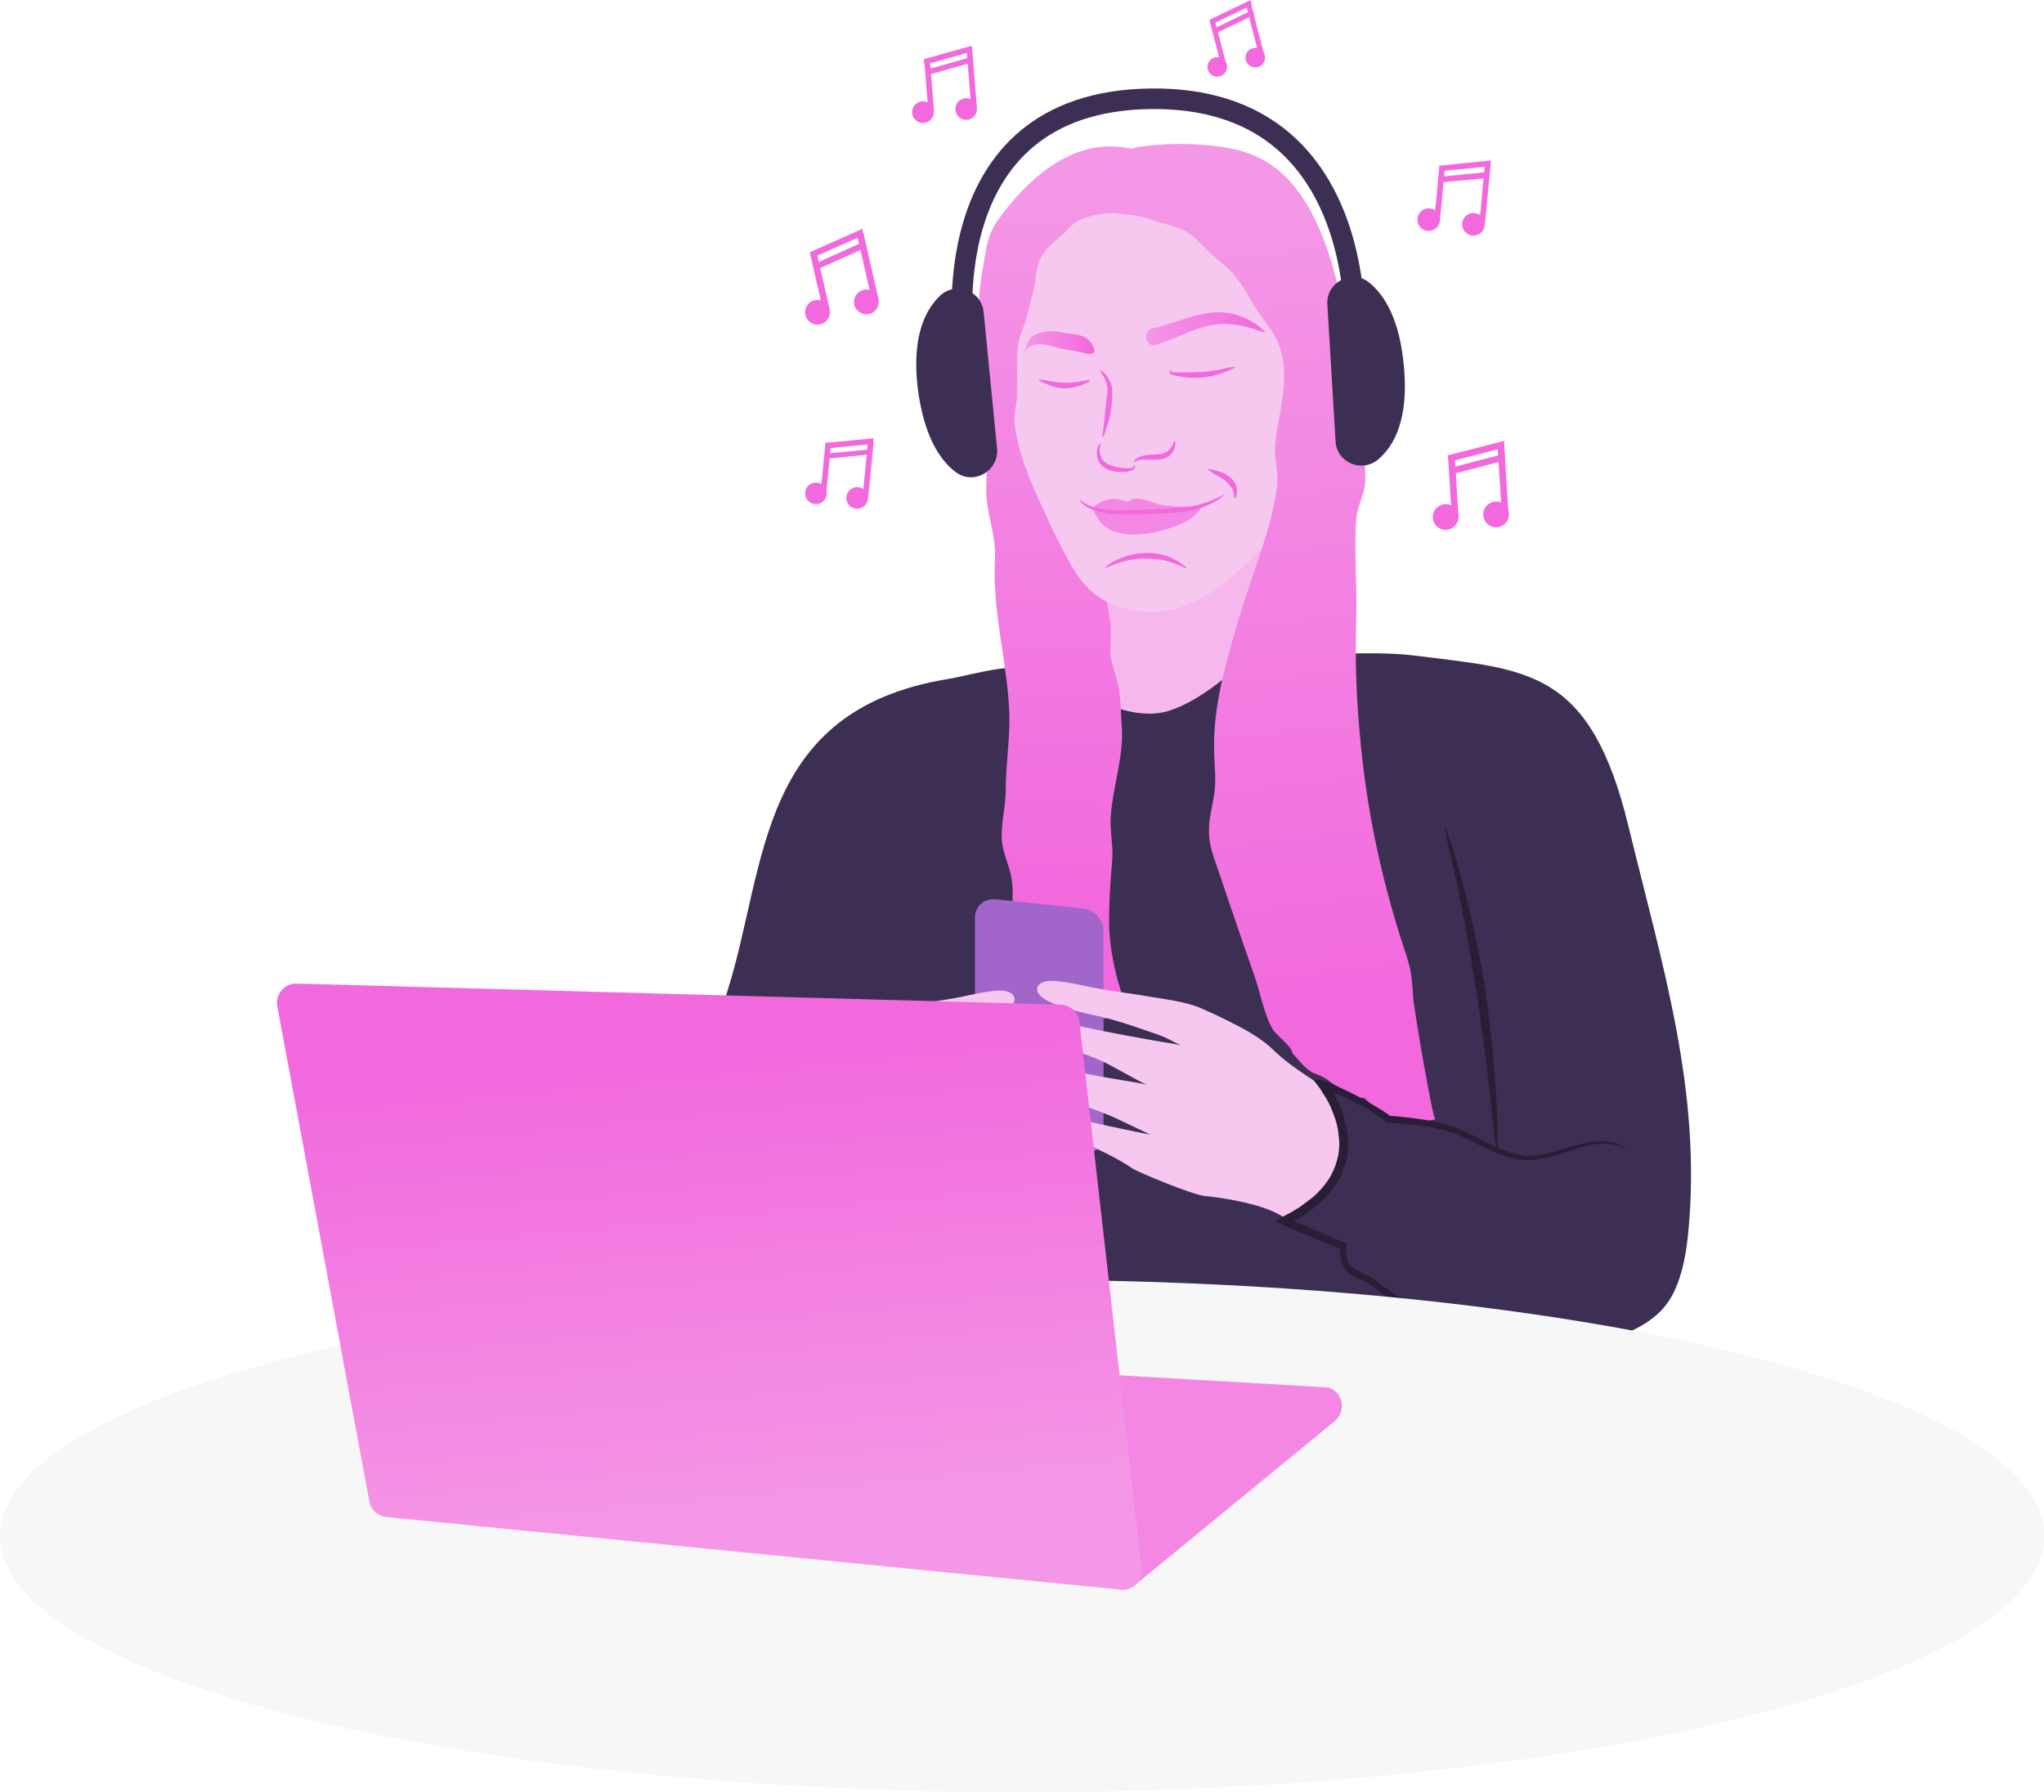 <?xml version="1.0" encoding="utf-8"?>
<!-- Generator: Adobe Illustrator 19.1.0, SVG Export Plug-In . SVG Version: 6.00 Build 0)  -->
<svg version="1.1" id="Layer_1" xmlns="http://www.w3.org/2000/svg" xmlns:xlink="http://www.w3.org/1999/xlink" x="0px" y="0px"
	 viewBox="0 0 397.3 348.4" style="enable-background:new 0 0 397.3 348.4;" xml:space="preserve">
<style type="text/css">
	.st0{fill:#3D2F54;}
	.st1{fill:#281F37;}
	.st2{fill:#F5B7EC;}
	.st3{fill:url(#SVGID_1_);}
	.st4{fill:#F6C7EF;}
	.st5{fill:url(#SVGID_2_);}
	.st6{fill:none;stroke:#256ACB;stroke-width:0.592;stroke-miterlimit:10;}
	.st7{fill:#F268DD;}
	.st8{fill:url(#SVGID_3_);}
	.st9{fill:url(#SVGID_4_);}
	.st10{fill:#F387E3;}
	.st11{fill:none;stroke:#FF55AE;stroke-width:0.148;stroke-miterlimit:10;}
	.st12{fill:none;stroke:url(#SVGID_5_);stroke-miterlimit:10;}
	.st13{fill:none;stroke:#3D2F54;stroke-width:4;stroke-miterlimit:10;}
	.st14{fill:#A265C9;}
	.st15{fill:#F7F7F7;}
	.st16{fill:url(#SVGID_6_);}
</style>
<g>
	<path class="st0" d="M242,129.2c2.8-3.1,8.6-1.4,8.6-1.4s15-1.6,24.9-0.3c21.5,2.7,33.6,2.6,41,33c6.7,27.5,14.2,51.4,11.7,78.6
		c-0.4,4.3-1.1,8.6-3,12.4c-3.2,6.2-9.6,7.9-15.6,10c-11.2,3.9-23.3,4.4-35.2,4.4c-16.8,0-33.4-1.4-50.3-0.2
		c-16.6,1.2-33.8,3.9-50.4,1.7c-13.3-1.7-25.8-12.8-31.8-24.4c-8.2-15.9-5.5-34.3-0.4-50.7c7.6-24.3,5.7-54.2,42.7-60.3
		c5.1-0.8,14.8-4.2,19.5-0.7c2.7,2,5.6-7.3,6.7-4.3C213.4,134.8,238.9,132.6,242,129.2z"/>
</g>
<g>
	<g>
		<g>
			<path class="st1" d="M288.6,191.5L288.6,191.5L288.6,191.5z"/>
			<path class="st1" d="M286.8,191.8c0.9,5.8,2,13.7,2.7,20.2c0.7,6.5,1.2,11.5,1.5,11.5c0.1,0,0.1-1.6,0.1-4.1
				c-0.1-2.5-0.2-5.9-0.5-9.5c-0.5-7.2-1.5-15.1-2-18.3c-0.5-3.2-2-11.1-3.8-18.1c-0.9-3.5-1.8-6.8-2.6-9.1
				c-0.8-2.4-1.3-3.9-1.4-3.8c-0.2,0.1,1,5,2.4,11.3C284.5,178.1,285.9,186,286.8,191.8z"/>
		</g>
	</g>
</g>
<path class="st2" d="M209.5,110.3c0,0,0,8.1-0.8,23.3c0,0,10.1,6.9,18.1,4.7c7.9-2.3,15.8-10.7,15.8-10.7s6.3-24.9,8.8-30
	L209.5,110.3z"/>
<linearGradient id="SVGID_1_" gradientUnits="userSpaceOnUse" x1="207.547" y1="35.617" x2="202.547" y2="179.284">
	<stop  offset="0" style="stop-color:#F497E6"/>
	<stop  offset="1" style="stop-color:#F268DD"/>
</linearGradient>
<path class="st3" d="M221.7,29.4c0,0-5.3,11-5.7,13c-2.4,12.4-3.8,25.1-4.7,37.7c-1,13.3,2.1,26.9,4.4,40.1c0.4,2.1,0.1,4.2,0.1,6.4
	c0.1,2.3,1,4.2,1.5,6.4c0.6,2.5,0.5,5.1,0.7,7.6c0.6,6.2-1.7,12.1-2.1,18.1c-0.2,2.8,0.5,5.6,0.3,8.4c-0.4,4.4-0.7,8.9-0.6,13.4
	c0.2,4.2,1.1,8.7,2.5,12.8c0.7,2.1-0.6,4.3-2.8,4.6c-4.5,0.6-9.2,1-13.7,0.3c-1.4-0.2-2.8-0.6-3.8-1.6c-1.4-1.6-1.3-4-1.2-6
	c0.1-1.5,0.1-3,0.1-4.5c0.1-2.9,0-5.8,0.1-8.7c0-2.4,0.2-4.9-0.3-7.3c-0.6-2.5-1.8-4.9-1.8-7.6c0-3.1,0.8-6.1,0.8-9.2
	c0-4.8,0.8-9.4,0.7-14.2c-0.3-10.2-3.4-20.2-2.8-30.4c0.3-4.8-1.9-9.3-1.7-14c0.1-1.9,0.1-3.8-0.1-5.8c-0.7-10.3-2.8-25.7-0.4-37.7
	c0.6-3.1,0.6-5.2,2.5-8c4.7-6.8,12.2-14.2,21-14.7C217.1,28.4,219.4,28.6,221.7,29.4z"/>
<path class="st4" d="M223.4,40.6c-1.3-0.4-3.1,1-4.5,0.9c-3.4-0.3-6.5,0.1-9.1,1.3c-1.5,0.7-2.4,2.1-3.6,3.1c-1.2,1-2.5,2.1-3.4,3.4
	c-1,1.4-1.3,3-1.5,4.7c-0.2,1.6-0.6,3.2-1,4.7c-0.3,1.2-0.6,2.4-0.9,3.5c-0.4,1.6-1.3,3.1-1.5,4.7c-0.4,3.2-0.1,6.5-0.2,9.7
	c0,1.9-0.7,3.8-0.5,5.7c0.5,4.2,1.8,8,3.3,11.6c1.1,2.7,2.4,5.3,3.6,8c1.2,2.6,2.5,5.1,3.9,7.6c1.7,3.1,3.8,5.8,7,7.4
	c4,2,8.6,2.6,13,1.6c9.2-2.2,15.9-10.7,22.2-17.1c13.3-13.6,2.3-38.3-10.8-50.9C235,46.2,229.6,42.3,223.4,40.6z"/>
<linearGradient id="SVGID_2_" gradientUnits="userSpaceOnUse" x1="238.088" y1="41.635" x2="257.088" y2="201.635">
	<stop  offset="0" style="stop-color:#F497E6"/>
	<stop  offset="1" style="stop-color:#F268DD"/>
</linearGradient>
<path class="st5" d="M218.2,31.6c-0.1,0.1-0.1,0.2-0.2,0.3c-0.4,0.7-0.4,2-0.6,2.8c-0.2,1.1-0.5-0.5-0.7,0.6
	c-0.3,1.5-0.3,4.7-0.6,6.1c2.9,0.4,5,0.3,7.7,1.3c2.7,1,5.7,1.3,7.9,3.1c1.3,1,2.4,2.3,3.6,3.4c1,1,2.2,1.9,3.2,2.8
	c2.1,2,3.5,4.3,4.9,6.8c1.3,2.3,3.1,4.2,4.4,6.5c3.5,6.5,1,13.7,0.1,20.6c-0.4,3,0.8,6.1,0.3,9c-1.3,8.9-5.3,18-7.8,26.7
	c-2.3,7.9-4.6,15.9-4.4,24.1c0,2.7,0.4,5.3,0.1,8c-0.3,2.7-1.2,5.3-1.1,8c0,2.4,0.8,4.7,1.6,6.9c2.4,7.1,4.8,14.2,7.3,21.3
	c1.1,3.2,1.8,7.3,3.5,10.2c0.7,1.2,3.8,3.4,3.8,4.6c1.1,1.2,2.8,3.5,4.4,4c3.8,1.2,5.5,4.9,9.4,4.7c1.1,0.5,2.7,3.1,4.2,3.8
	c2.6,1.3,7.8,0.9,9.8,0.4c-0.5,0.1-4.2-21.7-4.3-23.6c-0.1-1.5-0.2-3-0.4-4.5c-0.3-1.9-0.9-3.7-1.5-5.5c-4.4-13.4-7.3-27.3-8.5-41.4
	c-0.7-7.4-0.9-14.9-0.7-22.3c0.2-6.4-0.4-13,0-19.3c0.2-2.7,1.8-5.1,1.8-7.9c-0.2-9.4-1.3-18.9-3.3-28.1c-1.4-6.4-2.5-12.6-4.9-18.7
	c-2.1-5.3-5.1-10.7-9.9-14.1c-3.5-2.5-7.7-3.5-11.9-3.9c-5-0.5-9.4-0.4-14.3,0.3C219.9,28.6,219.1,30.5,218.2,31.6z"/>
<path class="st4" d="M245.7,83.6c1.3,3.7-2.3,5.9-4.6,5.9c-2.3,0-4.6-3.6-4.6-5.9s2.6-4.2,5-4.2C243.8,79.4,245,81.4,245.7,83.6z"/>
<path class="st4" d="M230.6,113.5c0.8,2.2-2,3.5-3.6,3.8c-3.4,0.7-7.1,0.4-10.1-1.2c-0.1,0-0.1-0.1-0.2-0.1
	c-1.1-0.6-2.3-1.8-1.4-3.1c0.8-1.2,2.5-1.8,3.9-2.1c3-0.8,6-0.7,8.9,0.5C229,111.7,230.2,112.4,230.6,113.5z"/>
<path class="st4" d="M206.4,87.1c0,2-1.9,4.2-3.8,4.2s-3.3-1.6-3.3-3.7s0.4-4.8,3-4.8C204.2,82.9,206.4,84.1,206.4,87.1z"/>
<path class="st4" d="M217.9,88.5c0,0.4-0.1,0.9-0.4,1.2c-0.3,0.3-0.8,0.5-1.2,0.4c-0.4-0.1-0.8-0.3-1.2-0.6
	c-0.5-0.5-0.9-1.2-0.9-1.9c0-1.1,1.1-2.6,2.3-2.1c1,0.4,1.3,1.8,1.3,2.7C217.9,88.3,217.9,88.4,217.9,88.5z"/>
<g>
	<g>
		<g>
			<path class="st7" d="M225.2,89.3c0.5,0,1.1-0.1,1.6-0.4c0.6-0.3,1-0.8,1.3-1.3c0.5-1,0.4-1.9,0.2-1.9c-0.1,0-0.3,1-1,1.7
				c-0.7,0.8-1.8,0.9-2.3,0.9c-0.5,0.1-1.7,0-2.8,0.3c-0.6,0.1-1.1,0.4-1.4,0.6c-0.3,0.3-0.4,0.5-0.4,0.6c0.1,0,0.2-0.1,0.5-0.2
				c0.3-0.1,0.7-0.2,1.1-0.3C223.1,89.3,224.3,89.4,225.2,89.3z"/>
		</g>
	</g>
</g>
<g>
	<g>
		<g>
			<path class="st7" d="M216.1,78.3c0.1-0.6,0.1-1.4,0.1-2.2c0-0.8-0.2-1.6-0.6-2.3c-0.7-1.3-1.7-1.9-1.8-1.8
				c-0.1,0.1,0.9,1.1,1.3,2.5c0.2,0.7,0.2,1.4,0.1,2.1c-0.1,0.7-0.1,1.3-0.2,1.6c-0.1,0.7-0.2,2.4-0.4,3.9c-0.1,1.5-0.5,2.8-0.3,2.9
				c0.1,0.1,0.6-1,0.9-2.3C215.8,81.2,216,79.5,216.1,78.3z"/>
		</g>
	</g>
</g>
<g>
	<g>
		<g>
			<path class="st7" d="M215.8,90.5L215.8,90.5L215.8,90.5z"/>
			<path class="st7" d="M215.4,91.3c1.1,0.5,2.5,0.5,3.6,0.4c0.6-0.1,1.1-0.2,1.5-0.6c0.2-0.2,0.2-0.4,0.1-0.5
				c0-0.1-0.1-0.2-0.1-0.2c-0.1,0,0,0.3-0.4,0.5c-0.3,0.1-0.9,0.2-1.5,0.1c-1.2-0.1-2.5-0.4-2.9-0.6c-0.2-0.1-0.6-0.3-1-0.6
				c-0.4-0.3-0.7-0.8-0.8-1.4c-0.4-1.1,0.1-2.1,0-2.2c-0.1-0.1-0.7,0.7-0.7,2c0,0.6,0.2,1.3,0.6,1.9
				C214.3,90.7,214.9,91.1,215.4,91.3z"/>
		</g>
	</g>
</g>
<g>
	<g>
		<g>
			<path class="st7" d="M238.3,93.5L238.3,93.5L238.3,93.5z"/>
			<path class="st7" d="M239,92.7c-0.7-0.6-1.7-1-2.6-1.2c-0.8-0.2-1.5-0.4-1.6-0.3c-0.1,0.1,0.7,0.6,1.5,1.1c0.9,0.4,1.7,1,1.9,1.2
				c0.3,0.2,1,0.9,1.4,1.7c0.4,0.8,0.2,1.6,0.4,1.7c0.1,0.1,0.5-0.6,0.4-1.6C240.4,94.2,239.7,93.2,239,92.7z"/>
		</g>
	</g>
</g>
<linearGradient id="SVGID_3_" gradientUnits="userSpaceOnUse" x1="222.772" y1="63.87" x2="245.888" y2="63.87">
	<stop  offset="0" style="stop-color:#F497E6"/>
	<stop  offset="1" style="stop-color:#F268DD"/>
</linearGradient>
<path class="st8" d="M223.5,66.9c-0.5-0.3-0.7-1-0.7-1.6c0-1.3,1.3-1.5,2.3-1.7c0.7-0.2,1.4-0.4,2-0.6c1.3-0.4,2.7-0.9,4-1.3
	c1.7-0.5,3.5-0.9,5.3-1c3.5-0.1,7,1.3,9.5,3.8c-0.3,0.1-0.5,0-0.8-0.1c-2.6-0.9-5.3-1.6-8.1-1.4c-2.7,0.2-5.2,1.2-7.7,2.3
	c-1,0.4-1.9,0.8-2.9,1.2c-0.6,0.2-1.3,0.4-1.9,0.6C224.1,67.1,223.8,67.1,223.5,66.9z"/>
<linearGradient id="SVGID_4_" gradientUnits="userSpaceOnUse" x1="199.24" y1="66.661" x2="212.716" y2="66.661">
	<stop  offset="0" style="stop-color:#F497E6"/>
	<stop  offset="1" style="stop-color:#F268DD"/>
</linearGradient>
<path class="st9" d="M199.2,68.7c0.2-1.2,1.6-1.8,2.7-1.8c1.4,0,2.8,0.5,4.1,0.8c1,0.2,1.9,0.4,2.9,0.5c0.9,0.2,1.8,0.5,2.8,0.6
	c0.3,0,0.7,0,0.9-0.3c0.1-0.1,0.1-0.3,0.1-0.5c-0.1-0.6-0.5-1.3-1-1.8c-0.6-0.6-1.5-1-2.3-1.1c-0.7-0.1-1.3-0.2-2-0.3
	c-1.2-0.2-2.4-0.5-3.6-0.4c-1.1,0.1-2.3,0.4-3.2,1C199.6,66.3,199.5,67.5,199.2,68.7z"/>
<path class="st10" d="M212.3,98.9c0,0,2.5-3.1,6.6-1.4c0.3,0.1,0.7-0.2,0.9-0.3c1.3-0.6,2.7-0.1,4,0.4c2,0.7,4.1,0.9,6.2,0.9
	c1.4,0,2.9,0.1,4.2-0.3c-1.4,0.4-2.8,0.8-4.2,1c-4,0.7-8.1,0.5-12.2,0.4C216.1,99.7,214,99.8,212.3,98.9z"/>
<path class="st10" d="M212.5,99c0,0,0.1,0.2,0.1,0.3c0,0.1,0.1,0.2,0.1,0.3c0.1,0.2,0.2,0.4,0.3,0.5c0.1,0.2,0.2,0.4,0.4,0.7
	c0.1,0.2,0.3,0.4,0.4,0.6c0.5,0.6,1,1,1.7,1.4c0.6,0.4,1.3,0.6,2.1,0.8c0.7,0.2,1.5,0.3,2.2,0.3c0.3,0,0.6,0,0.9,0
	c2.3-0.1,4.5-0.5,6.6-1.2c1.8-0.6,3.6-1.3,5-2.6c0.3-0.3,0.6-0.5,0.8-0.9c0.2-0.2,0.4-0.6,0.8-0.6C234,98.5,221.6,100.7,212.5,99z"
	/>
<g>
	<g>
		<g>
			<path class="st7" d="M223.9,99c-2.7,0.1-6.4,0.4-9.3,0c-1.5-0.2-2.7-0.6-3.5-1c-0.8-0.4-1.1-0.9-1.2-0.9c0,0,0,0.2,0.2,0.5
				c0.2,0.3,0.6,0.6,1.1,0.9c1,0.6,2.6,1.1,4.2,1.3c1.7,0.2,3.4,0.3,5,0.2c1.5,0,2.8,0,3.5-0.1c0.7,0,2-0.1,3.6-0.2
				c1.5-0.1,3.3-0.2,4.9-0.7c1.6-0.4,3.1-1.1,4.1-1.7c1-0.6,1.5-1.2,1.5-1.2c0-0.1-0.5,0.3-1.4,0.7c-0.8,0.4-2.1,0.9-3.5,1.3
				c-1.4,0.4-3,0.6-4.6,0.6C226.8,98.9,225.2,99,223.9,99z"/>
		</g>
	</g>
</g>
<g>
	<g>
		<g>
			<path class="st7" d="M222.8,107.5c-1.6,0-3.8,0.4-5.4,1.2c-1.6,0.7-2.7,1.6-2.6,1.7c0.1,0.1,1.5-0.7,3.3-1.2
				c1.8-0.5,3.8-0.7,4.6-0.6c0.8,0,2.9,0,4.6,0.6c1.8,0.5,3.2,1.4,3.3,1.2c0-0.1-0.2-0.3-0.7-0.6c-0.2-0.2-0.5-0.4-0.8-0.6
				c-0.3-0.2-0.7-0.4-1.1-0.6C226.7,107.9,224.5,107.4,222.8,107.5z"/>
		</g>
	</g>
</g>
<g>
	<polygon class="st7" points="167.9,45.7 157.7,50.2 157.5,49 167.6,44.5 	"/>
	<polygon class="st7" points="168.4,48.1 158.3,52.6 158.1,51.4 168.1,46.9 	"/>
	
		<rect x="153.5" y="54" transform="matrix(0.223 0.975 -0.975 0.223 177.088 -112.939)" class="st7" width="11.8" height="1.3"/>
	
		<rect x="162.1" y="51.2" transform="matrix(0.223 0.975 -0.975 0.223 181.605 -124.134)" class="st7" width="13.1" height="1.3"/>
	<circle class="st7" cx="158.9" cy="60.7" r="2.4"/>
	<circle class="st7" cx="168.4" cy="58.7" r="2.4"/>
</g>
<g>
	<polygon class="st7" points="169.7,86.3 160.4,87.2 160.5,86.1 169.8,85.2 	"/>
	<polygon class="st7" points="169.5,88.3 160.3,89.2 160.4,88.2 169.6,87.3 	"/>
	
		<rect x="155.6" y="90.6" transform="matrix(-9.768298e-002 0.995 -0.995 -9.768298e-002 266.902 -59.816)" class="st7" width="9.9" height="1.1"/>
	
		<rect x="163.2" y="90.8" transform="matrix(-9.768296e-002 0.995 -0.995 -9.768296e-002 276.108 -67.623)" class="st7" width="11" height="1.1"/>
	<circle class="st7" cx="158.6" cy="95.9" r="2.1"/>
	<circle class="st7" cx="166.6" cy="96.8" r="2.1"/>
</g>
<g>
	<polygon class="st7" points="189,10 179.7,12.6 179.6,11.5 188.9,8.9 	"/>
	<polygon class="st7" points="189.1,12.1 179.9,14.7 179.9,13.6 189.1,11 	"/>
	
		<rect x="175.5" y="16" transform="matrix(8.061565e-002 0.997 -0.997 8.061565e-002 182.536 -164.787)" class="st7" width="10.3" height="1.1"/>
	
		<rect x="183.2" y="14.8" transform="matrix(8.061567e-002 0.997 -0.997 8.061567e-002 188.967 -174.195)" class="st7" width="11.3" height="1.1"/>
	<circle class="st7" cx="179.4" cy="21.8" r="2.1"/>
	<circle class="st7" cx="187.8" cy="21.2" r="2.1"/>
</g>
<g>
	<polygon class="st7" points="289.7,32.3 279.7,33.3 279.8,32.2 289.8,31.2 	"/>
	<polygon class="st7" points="289.4,34.6 279.5,35.5 279.6,34.4 289.5,33.4 	"/>
	
		<rect x="274.5" y="37" transform="matrix(-9.403040e-002 0.996 -0.996 -9.403040e-002 343.541 -237.56)" class="st7" width="10.7" height="1.1"/>
	
		<rect x="282.7" y="37.2" transform="matrix(-9.403039e-002 0.996 -0.996 -9.403039e-002 353.356 -245.977)" class="st7" width="11.8" height="1.1"/>
	<circle class="st7" cx="277.7" cy="42.7" r="2.2"/>
	<circle class="st7" cx="286.4" cy="43.6" r="2.2"/>
</g>
<g>
	<polygon class="st7" points="243.3,1 235.4,4.8 235.2,3.8 243.1,0 	"/>
	<polygon class="st7" points="243.8,2.9 236,6.6 235.7,5.7 243.5,1.9 	"/>
	
		<rect x="232.2" y="7.7" transform="matrix(0.252 0.968 -0.968 0.252 184.991 -223.064)" class="st7" width="9.3" height="1"/>
	
		<rect x="238.9" y="5.3" transform="matrix(0.252 0.968 -0.968 0.252 188.077 -231.859)" class="st7" width="10.3" height="1"/>
	<circle class="st7" cx="236.6" cy="13" r="1.9"/>
	<circle class="st7" cx="244" cy="11.2" r="1.9"/>
</g>
<g>
	<polygon class="st7" points="292.4,87 281.6,89.8 281.5,88.5 292.4,85.7 	"/>
	<polygon class="st7" points="292.5,89.5 281.8,92.3 281.7,91 292.5,88.2 	"/>
	
		<rect x="276.5" y="93.8" transform="matrix(6.215752e-002 0.998 -0.998 6.215752e-002 359.171 -193.362)" class="st7" width="12" height="1.3"/>
	
		<rect x="285.6" y="92.6" transform="matrix(6.215754e-002 0.998 -0.998 6.215754e-002 367.04 -204.232)" class="st7" width="13.2" height="1.3"/>
	<circle class="st7" cx="281" cy="100.5" r="2.5"/>
	<circle class="st7" cx="290.8" cy="100" r="2.5"/>
</g>
<g>
	<g>
		<g>
			<g>
				<path class="st7" d="M233.6,73.4c1.3-0.1,3-0.5,4.3-1c1.3-0.5,2.3-1,2.2-1.1c-0.1-0.1-1.4,0.2-2.8,0.5c-1.5,0.3-3.1,0.5-3.8,0.5
					c-0.5,0-1.7,0.1-2.9,0.1c-1.2,0-2.4,0-3.2,0l0,0.3c0.2,0,0.1-0.1,0.2-0.1l0-0.1l0.1-0.1c0-0.1,0.1-0.1,0.1-0.2
					c0-0.1,0.1-0.2,0-0.2c0,0-0.1,0-0.2,0.1c0,0-0.1,0.1-0.2,0.1l-0.1,0.1l0,0l0,0c0,0,0.1,0.1,0.1,0.2l0,0.2
					C228.6,73.2,231.6,73.6,233.6,73.4z"/>
			</g>
		</g>
	</g>
</g>
<g>
	<g>
		<g>
			<g>
				<path class="st7" d="M206.9,75.5c1,0,2.3-0.3,3.3-0.6c1-0.4,1.7-0.8,1.6-1c-0.1-0.1-1,0.1-2.1,0.3c-1.1,0.2-2.3,0.2-2.8,0.2
					c-0.5,0-1.7-0.1-2.8-0.3c-1.1-0.2-2.1-0.4-2.2-0.3c-0.1,0.1,0.7,0.6,1.7,0.9C204.6,75.2,205.9,75.5,206.9,75.5z"/>
			</g>
		</g>
	</g>
</g>
<path class="st13" d="M263.3,66.8c0,0,3.8-48.1-39.6-47.6s-36.3,47.8-36.3,47.8"/>
<path class="st0" d="M191.2,60.7l2.6,26.5c0.4,4.3-4.5,7.2-8,4.6c-3.2-2.4-6.2-7.1-7.4-16.2c-1.2-9.9,1.3-15.2,4.3-18.1
	C185.8,54.6,190.8,56.5,191.2,60.7z"/>
<path class="st0" d="M259.6,85.8L258,59.2c-0.3-4.3,4.8-7,8.1-4.3c3.1,2.5,6,7.3,6.8,16.5c0.9,9.9-1.8,15.2-5,17.9
	C264.7,92,259.8,89.9,259.6,85.8z"/>
<path class="st14" d="M210.5,224.2l-17-1.8c-2.2-0.2-4-2.2-4-4.4l0-39.6c0-2.2,1.8-3.8,4-3.6l17,1.8c2.2,0.2,4,2.2,4,4.4l0,39.6
	C214.5,222.8,212.7,224.5,210.5,224.2z"/>
<path class="st4" d="M258.1,211.7c0,0-6.8-3.9-10.5-7.5c-2.7-2.7-6.4-4.5-9.8-6.2c-1.6-0.8-3.2-1.5-4.8-2.2c-2.9-1.1-6.1-1.5-9.2-2
	c-3.4-0.6-6.8-1-10.2-1.6c-2.3-0.4-4.5-1-6.7-1.3c-1.4-0.2-3.8-0.6-4.9,0.5c-0.1,0.1-0.2,0.3-0.3,0.4c-1.4,3.4,11,5.5,13,6
	c2.6,0.7,5.2,1.5,7.7,2.4c1.4,0.5,2.8,0.9,4.1,1.5c1,0.4,2.3,1.3,3.3,1.5c-7.3-1.2-14.5-2.5-21.7-4.1c-2.3-0.5-4.5-0.9-6.8-1.2
	c-1.4-0.2-3.1-0.6-4.5-0.4c-0.9,0.1-3.1,1.8,1,3.6c2.7,1.2,5.6,1.6,8.4,2.4c3.6,1,7,2.1,10.2,3.9c1.4,0.8,2.8,1.5,4.2,2.3
	c0.8,0.4,1.8,1.1,2.7,1.2c-3.6-0.7-7.2-1.2-10.8-1.9c-3.6-0.7-7.1-1.8-10.6-2.7c-1.5-0.4-3.3-1.1-4.9-1c-2.1,0.1-2.9,1.6-1.8,2.8
	c0.7,0.7,1.8,1.2,2.7,1.6c1.6,0.8,3.2,1.6,4.8,2.3c4.9,2.2,10.2,3.4,15.1,5.8c1.5,0.7,2.9,1.4,4.4,2.1c0.7,0.3,1.8,1,2.6,0.9
	c0,0-18.3-3.5-20.4-4.9c-0.5-0.3-1.8-0.3-2.3-0.1c-1.1,0.4-1.1,1.6-0.4,2.4c0.9,1.1,2.9,1.4,4.1,2c4.9,2,10,4,14.4,7
	c0.9,0.6,11.6,5.1,14,5.3c2.4,0.2,12.2,1.5,15.8,4.5c0,0,8.2-3.7,10.5-11C262,222.1,259.2,216.1,258.1,211.7z"/>
<path class="st4" d="M140.7,213.6c0,0,6.8-3.9,10.5-7.5c2.7-2.7,6.4-4.5,9.8-6.2c1.6-0.8,3.2-1.5,4.8-2.2c2.9-1.1,6.1-1.5,9.2-2
	c3.4-0.6,6.8-1,10.2-1.6c2.3-0.4,4.5-1,6.7-1.3c1.4-0.2,3.8-0.6,4.9,0.5c0.1,0.1,0.2,0.3,0.3,0.4c1.4,3.4-11,5.5-13,6
	c-2.6,0.7-5.2,1.5-7.7,2.4c-1.4,0.5-2.8,0.9-4.1,1.5c-1,0.4-2.3,1.3-3.3,1.5c7.3-1.2,14.5-2.5,21.7-4.1c2.3-0.5,4.5-0.9,6.8-1.2
	c1.4-0.2,3.1-0.6,4.5-0.4c0.9,0.1,3.1,1.8-1,3.6c-2.7,1.2-5.6,1.6-8.4,2.4c-3.6,1-7,2.1-10.2,3.9c-1.4,0.8-2.8,1.5-4.2,2.3
	c-0.8,0.4-1.8,1.1-2.7,1.2c3.6-0.7,7.2-1.2,10.8-1.9c3.6-0.7,7.1-1.8,10.6-2.7c1.5-0.4,3.3-1.1,4.9-1c2.1,0.1,2.9,1.6,1.8,2.8
	c-0.7,0.7-1.8,1.2-2.7,1.6c-1.6,0.8-3.2,1.6-4.8,2.3c-4.9,2.2-10.2,3.4-15.1,5.8c-1.5,0.7-2.9,1.4-4.4,2.1c-0.7,0.3-1.8,1-2.6,0.9
	c0,0,18.3-3.5,20.4-4.9c0.5-0.3,1.8-0.3,2.3-0.1c1.1,0.4,1.1,1.6,0.4,2.4c-0.9,1.1-2.9,1.4-4.1,2c-4.9,2-10,4-14.4,7
	c-0.9,0.6-11.6,5.1-14,5.3c-2.4,0.2-12.2,1.5-15.8,4.5C148.4,238.8,137.4,226.4,140.7,213.6z"/>
<g>
	<path class="st0" d="M308.7,262.5c-0.9-0.9-8.9-5.7-10-6.1c-2.3-0.9-4.6,4-7,3.2c-3.2-1-6.3-2.5-9.4-3.7c-2.9-1.1-6-1.4-9-2.4
		c-3.5-1.2-6-4.4-9.5-5.7c-3.8-1.4-2.7-5.4-2.7-5.4c-1.7-0.7-11.5-4.9-11.5-4.9c20.6-10.3,7.5-26.9,7.5-26.9
		c0.4-0.1,9.4,4.1,12.7,6.8c4.9,0.5,10,0.8,14.6,2.9c4.1,1.8,8,4.6,12.6,4.7c3.4,0.1,6.6-1.3,9.8-2.2c3.2-0.9,7-1.2,9.7,0.7"/>
	<g>
		<g>
			<path class="st1" d="M260.3,229.3L260.3,229.3L260.3,229.3z"/>
			<path class="st1" d="M258.7,228.5c-0.9,1.6-2.1,3-3.6,4.3c-0.4,0.3-0.8,0.6-1.2,0.9c-0.4,0.3-0.8,0.6-1.2,0.9
				c-0.4,0.3-0.9,0.5-1.3,0.8l-0.3,0.2l-0.6,0.3l-1.3,0.7l-1.3,0.7c0,0-0.1,0.1-0.1,0.1l0.2,0.1l0.4,0.2l0.7,0.3
				c0.8,0.4,1.7,0.7,2.6,1.1c1,0.4,2.1,0.9,3.1,1.3c1.9,0.8,3.8,1.6,5.7,2.4l0,0.1c0,0.2,0,0.5,0,0.7c0,0.5,0.1,1,0.2,1.5
				c0.2,1,0.8,1.9,1.7,2.6c0.4,0.3,0.9,0.6,1.3,0.7c0.4,0.2,0.8,0.3,1.1,0.5c0.7,0.3,1.4,0.8,2.1,1.3c1.4,0.9,2.7,2,4.3,2.9
				c0.8,0.4,1.6,0.8,2.4,1.1c0.8,0.3,1.7,0.5,2.5,0.7c1.6,0.4,3.2,0.7,4.7,1.1c1.5,0.4,2.9,1,4.3,1.6c1.4,0.6,2.8,1.2,4.2,1.7
				c0.7,0.3,1.4,0.5,2,0.7c0.2,0.1,0.3,0.1,0.5,0.2c0.2,0,0.4,0.1,0.7,0.1c0.2,0,0.4,0,0.6-0.1c0.2-0.1,0.4-0.1,0.5-0.2
				c1.3-0.7,2.2-1.8,3.1-2.4c0.5-0.3,0.9-0.6,1.4-0.7c0.2,0,0.4,0,0.7,0.1c0.2,0.1,0.5,0.2,0.7,0.3c1.9,1,3.6,2,5,2.8
				c1.4,0.8,2.4,1.4,3.2,1.9c0.7,0.4,1.1,0.7,1.1,0.7c0.1-0.1-1.5-1.4-4.3-3.2c-1.4-0.9-3.1-2-5.2-3.1c-0.3-0.1-0.6-0.3-1-0.3
				c-0.4,0-0.7,0.1-1,0.2c-0.6,0.3-1.2,0.7-1.7,1.1c-0.5,0.4-1,0.8-1.5,1.2c-0.5,0.4-1.1,0.7-1.6,0.8c-0.4,0.1-1.2-0.3-1.8-0.5
				c-0.7-0.2-1.3-0.5-2-0.8c-1.4-0.6-2.7-1.2-4.2-1.8c-1.4-0.6-2.9-1.2-4.5-1.6c-1.6-0.4-3.2-0.7-4.7-1.2c-0.8-0.2-1.5-0.5-2.2-0.8
				c-0.7-0.3-1.4-0.7-2-1.1c-1.3-0.9-2.6-1.9-4-2.9c-0.7-0.5-1.5-0.9-2.2-1.2L264,247l-0.5-0.2c-0.3-0.2-0.6-0.4-0.8-0.6
				c-0.5-0.4-0.7-1-0.9-1.7c-0.1-0.3-0.1-0.7-0.1-1c0-0.2,0-0.3,0-0.6c0-0.4,0.1-0.7,0.2-1.1c-2.7-1.2-5.4-2.3-7.9-3.4
				c-0.6-0.3-1.2-0.5-1.7-0.7c-0.3-0.1-0.5-0.2-0.8-0.3l0,0l0,0l0.1-0.1l0.1-0.1c0,0,0,0,0.1,0l0.4-0.2c4-2.3,6.7-5.2,8-7.6
				c0.5-0.9,1-2.1,1.4-3.4c0.4-1.4,0.5-2.9,0.4-4.6c-0.1-1.7-0.5-3.5-1.1-5.3c-0.3-0.9-0.7-1.8-1.2-2.7c-0.1-0.2-0.2-0.4-0.3-0.7
				l-0.1-0.2l0,0l-0.1-0.1c-0.1-0.1,0,0,0.1,0c0.1,0,0,0,0.2,0.1c0.4,0.2,0.8,0.4,1.1,0.5c1.5,0.7,3,1.5,4.6,2.3
				c0.8,0.4,1.5,0.9,2.2,1.3c0.4,0.2,0.7,0.5,1.1,0.7c0.2,0.1,0.4,0.2,0.5,0.4l0.3,0.3c0.1,0.2,0.4,0.2,0.6,0.2
				c1.9,0.2,3.6,0.3,5.4,0.5c3.5,0.4,7,1.2,10,2.8c3.1,1.5,6.2,3.2,9.4,3.8c1.6,0.3,3.3,0.3,4.8,0c1.5-0.3,2.9-0.7,4.2-1.1
				c2.6-0.9,4.8-1.6,6.8-1.8c2-0.2,3.5,0.1,4.5,0.5c1,0.4,1.5,0.7,1.5,0.7c0,0-0.4-0.4-1.3-0.9c-0.9-0.5-2.4-0.9-4.3-0.8
				c-1.9,0-4.1,0.5-6.6,1.3c-2.4,0.7-5.2,1.6-8.1,1.4c-3-0.3-5.9-1.8-8.9-3.4c-1.5-0.8-3.1-1.6-4.9-2.2c-1.7-0.6-3.6-1-5.4-1.3
				c-1.8-0.3-3.7-0.5-5.6-0.7l-1.3-0.1c0,0,0,0,0,0l-0.2-0.2c-0.2-0.2-0.4-0.3-0.6-0.4c-0.8-0.6-1.6-1-2.4-1.5c-1.6-1-3.3-1.9-5-2.7
				l-1.3-0.6l-0.8-0.4l-1.2-0.5c-0.4-0.2-0.7-0.3-1.1-0.4c-0.4-0.1-0.6-0.1-0.9-0.2l-0.7-0.1l-0.7-0.1l1,1.3
				c0.3,0.4,0.6,0.8,0.8,1.2l0.7,1.1l0.4,0.7c0.4,0.7,0.7,1.4,1,2.2c0.6,1.5,1,3,1.1,4.5C260.6,223.3,260,226.1,258.7,228.5z"/>
		</g>
	</g>
</g>
<ellipse class="st15" cx="198.7" cy="298.6" rx="198.7" ry="49.8"/>
<path class="st10" d="M203,266.5l55,3.2c3,0.7,3.8,4.5,1.5,6.5l-39,32c-2.1,1.7-5.3,0.7-6-2l-31.6-32.6
	C182.2,270.9,200.3,265.8,203,266.5z"/>
<linearGradient id="SVGID_5_" gradientUnits="userSpaceOnUse" x1="142.286" y1="296.041" x2="133.286" y2="202.042">
	<stop  offset="0" style="stop-color:#F497E6"/>
	<stop  offset="1" style="stop-color:#F268DD"/>
</linearGradient>
<path style="fill:url(#SVGID_5_);" d="M217.8,309L75.1,294.9c-1.6-0.2-3-1.4-3.3-3l-17.9-96.3c-0.4-2.3,1.4-4.5,3.8-4.4l148.5,4.1
	c1.9,0.1,3.4,1.5,3.6,3.3l12.1,106.3C222.2,307.3,220.2,309.3,217.8,309z"/>
</svg>
